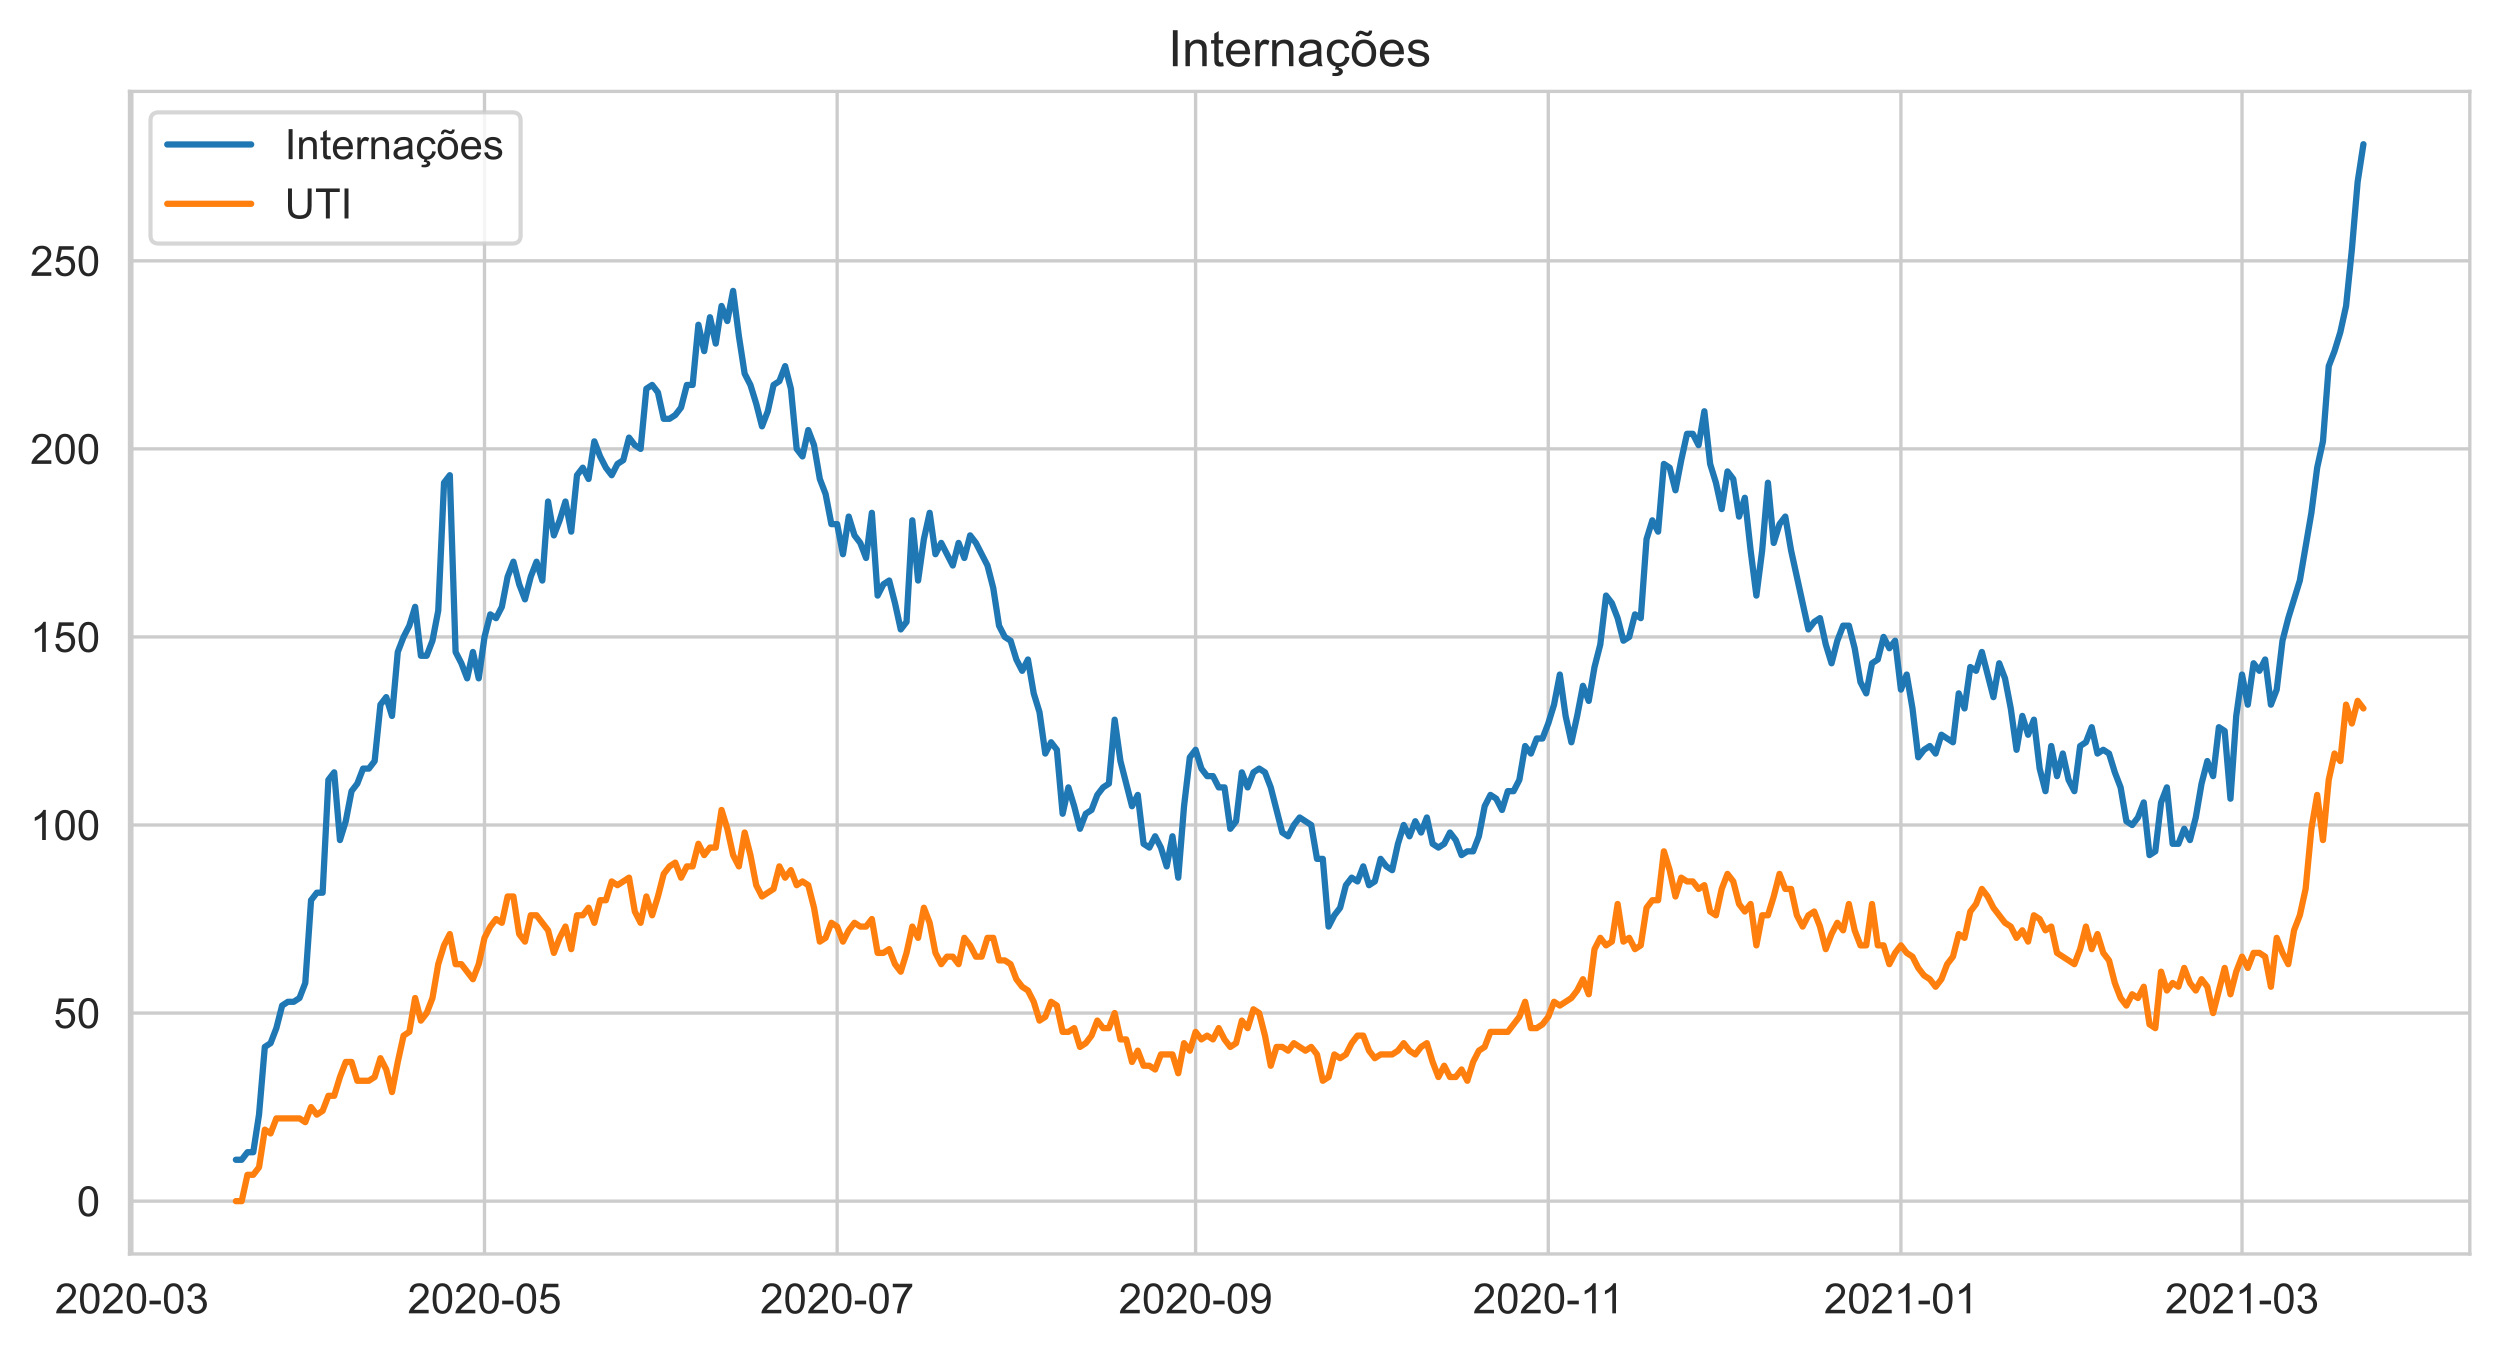 <?xml version="1.0" encoding="utf-8" standalone="no"?>
<!DOCTYPE svg PUBLIC "-//W3C//DTD SVG 1.1//EN"
  "http://www.w3.org/Graphics/SVG/1.1/DTD/svg11.dtd">
<!-- Created with matplotlib (https://matplotlib.org/) -->
<svg height="322.335pt" version="1.1" viewBox="0 0 596.083 322.335" width="596.083pt" xmlns="http://www.w3.org/2000/svg" xmlns:xlink="http://www.w3.org/1999/xlink">
 <defs>
  <style type="text/css">*{stroke-linecap:butt;stroke-linejoin:round;}</style>
 </defs>
 <g id="figure_1">
  <g id="patch_1">
   <path d="M 0 322.335 
L 596.083 322.335 
L 596.083 0 
L 0 0 
z
" style="fill:#ffffff;"/>
  </g>
  <g id="axes_1">
   <g id="patch_2">
    <path d="M 30.883 298.989 
L 588.883 298.989 
L 588.883 21.789 
L 30.883 21.789 
z
" style="fill:#ffffff;"/>
   </g>
   <g id="matplotlib.axis_1">
    <g id="xtick_1">
     <g id="line2d_1">
      <path clip-path="url(#pd61271efd0)" d="M 31.434 298.989 
L 31.434 21.789 
" style="fill:none;stroke:#cccccc;stroke-linecap:round;stroke-width:0.8;"/>
     </g>
     <g id="text_1">
      <!-- 2020-03 -->
      <g style="fill:#262626;" transform="translate(13.087 313.147)scale(0.1 -0.1)">
       <defs>
        <path d="M 50.344 8.453 
L 50.344 0 
L 3.031 0 
Q 2.938 3.172 4.047 6.109 
Q 5.859 10.938 9.828 15.625 
Q 13.812 20.312 21.344 26.469 
Q 33.016 36.031 37.109 41.625 
Q 41.219 47.219 41.219 52.203 
Q 41.219 57.422 37.469 61 
Q 33.734 64.594 27.734 64.594 
Q 21.391 64.594 17.578 60.781 
Q 13.766 56.984 13.719 50.25 
L 4.688 51.172 
Q 5.609 61.281 11.656 66.578 
Q 17.719 71.875 27.938 71.875 
Q 38.234 71.875 44.234 66.156 
Q 50.25 60.453 50.25 52 
Q 50.25 47.703 48.484 43.547 
Q 46.734 39.406 42.656 34.812 
Q 38.578 30.219 29.109 22.219 
Q 21.188 15.578 18.938 13.203 
Q 16.703 10.844 15.234 8.453 
z
" id="ArialMT-50"/>
        <path d="M 4.156 35.297 
Q 4.156 48 6.766 55.734 
Q 9.375 63.484 14.516 67.672 
Q 19.672 71.875 27.484 71.875 
Q 33.25 71.875 37.594 69.547 
Q 41.938 67.234 44.766 62.859 
Q 47.609 58.5 49.219 52.219 
Q 50.828 45.953 50.828 35.297 
Q 50.828 22.703 48.234 14.969 
Q 45.656 7.234 40.5 3 
Q 35.359 -1.219 27.484 -1.219 
Q 17.141 -1.219 11.234 6.203 
Q 4.156 15.141 4.156 35.297 
z
M 13.188 35.297 
Q 13.188 17.672 17.312 11.828 
Q 21.438 6 27.484 6 
Q 33.547 6 37.672 11.859 
Q 41.797 17.719 41.797 35.297 
Q 41.797 52.984 37.672 58.781 
Q 33.547 64.594 27.391 64.594 
Q 21.344 64.594 17.719 59.469 
Q 13.188 52.938 13.188 35.297 
z
" id="ArialMT-48"/>
        <path d="M 3.172 21.484 
L 3.172 30.328 
L 30.172 30.328 
L 30.172 21.484 
z
" id="ArialMT-45"/>
        <path d="M 4.203 18.891 
L 12.984 20.062 
Q 14.5 12.594 18.141 9.297 
Q 21.781 6 27 6 
Q 33.203 6 37.469 10.297 
Q 41.75 14.594 41.75 20.953 
Q 41.75 27 37.797 30.922 
Q 33.844 34.859 27.734 34.859 
Q 25.25 34.859 21.531 33.891 
L 22.516 41.609 
Q 23.391 41.5 23.922 41.5 
Q 29.547 41.5 34.031 44.422 
Q 38.531 47.359 38.531 53.469 
Q 38.531 58.297 35.25 61.469 
Q 31.984 64.656 26.812 64.656 
Q 21.688 64.656 18.266 61.422 
Q 14.844 58.203 13.875 51.766 
L 5.078 53.328 
Q 6.688 62.156 12.391 67.016 
Q 18.109 71.875 26.609 71.875 
Q 32.469 71.875 37.391 69.359 
Q 42.328 66.844 44.938 62.5 
Q 47.562 58.156 47.562 53.266 
Q 47.562 48.641 45.062 44.828 
Q 42.578 41.016 37.703 38.766 
Q 44.047 37.312 47.562 32.688 
Q 51.078 28.078 51.078 21.141 
Q 51.078 11.766 44.234 5.25 
Q 37.406 -1.266 26.953 -1.266 
Q 17.531 -1.266 11.297 4.344 
Q 5.078 9.969 4.203 18.891 
z
" id="ArialMT-51"/>
       </defs>
       <use xlink:href="#ArialMT-50"/>
       <use x="55.615" xlink:href="#ArialMT-48"/>
       <use x="111.23" xlink:href="#ArialMT-50"/>
       <use x="166.846" xlink:href="#ArialMT-48"/>
       <use x="222.461" xlink:href="#ArialMT-45"/>
       <use x="255.762" xlink:href="#ArialMT-48"/>
       <use x="311.377" xlink:href="#ArialMT-51"/>
      </g>
     </g>
    </g>
    <g id="xtick_2">
     <g id="line2d_2">
      <path clip-path="url(#pd61271efd0)" d="M 115.52 298.989 
L 115.52 21.789 
" style="fill:none;stroke:#cccccc;stroke-linecap:round;stroke-width:0.8;"/>
     </g>
     <g id="text_2">
      <!-- 2020-05 -->
      <g style="fill:#262626;" transform="translate(97.173 313.147)scale(0.1 -0.1)">
       <defs>
        <path d="M 4.156 18.75 
L 13.375 19.531 
Q 14.406 12.797 18.141 9.391 
Q 21.875 6 27.156 6 
Q 33.5 6 37.891 10.781 
Q 42.281 15.578 42.281 23.484 
Q 42.281 31 38.062 35.344 
Q 33.844 39.703 27 39.703 
Q 22.75 39.703 19.328 37.766 
Q 15.922 35.844 13.969 32.766 
L 5.719 33.844 
L 12.641 70.609 
L 48.25 70.609 
L 48.25 62.203 
L 19.672 62.203 
L 15.828 42.969 
Q 22.266 47.469 29.344 47.469 
Q 38.719 47.469 45.156 40.969 
Q 51.609 34.469 51.609 24.266 
Q 51.609 14.547 45.953 7.469 
Q 39.062 -1.219 27.156 -1.219 
Q 17.391 -1.219 11.203 4.25 
Q 5.031 9.719 4.156 18.75 
z
" id="ArialMT-53"/>
       </defs>
       <use xlink:href="#ArialMT-50"/>
       <use x="55.615" xlink:href="#ArialMT-48"/>
       <use x="111.23" xlink:href="#ArialMT-50"/>
       <use x="166.846" xlink:href="#ArialMT-48"/>
       <use x="222.461" xlink:href="#ArialMT-45"/>
       <use x="255.762" xlink:href="#ArialMT-48"/>
       <use x="311.377" xlink:href="#ArialMT-53"/>
      </g>
     </g>
    </g>
    <g id="xtick_3">
     <g id="line2d_3">
      <path clip-path="url(#pd61271efd0)" d="M 199.606 298.989 
L 199.606 21.789 
" style="fill:none;stroke:#cccccc;stroke-linecap:round;stroke-width:0.8;"/>
     </g>
     <g id="text_3">
      <!-- 2020-07 -->
      <g style="fill:#262626;" transform="translate(181.258 313.147)scale(0.1 -0.1)">
       <defs>
        <path d="M 4.734 62.203 
L 4.734 70.656 
L 51.078 70.656 
L 51.078 63.812 
Q 44.234 56.547 37.516 44.484 
Q 30.812 32.422 27.156 19.672 
Q 24.516 10.688 23.781 0 
L 14.75 0 
Q 14.891 8.453 18.062 20.406 
Q 21.234 32.375 27.172 43.484 
Q 33.109 54.594 39.797 62.203 
z
" id="ArialMT-55"/>
       </defs>
       <use xlink:href="#ArialMT-50"/>
       <use x="55.615" xlink:href="#ArialMT-48"/>
       <use x="111.23" xlink:href="#ArialMT-50"/>
       <use x="166.846" xlink:href="#ArialMT-48"/>
       <use x="222.461" xlink:href="#ArialMT-45"/>
       <use x="255.762" xlink:href="#ArialMT-48"/>
       <use x="311.377" xlink:href="#ArialMT-55"/>
      </g>
     </g>
    </g>
    <g id="xtick_4">
     <g id="line2d_4">
      <path clip-path="url(#pd61271efd0)" d="M 285.071 298.989 
L 285.071 21.789 
" style="fill:none;stroke:#cccccc;stroke-linecap:round;stroke-width:0.8;"/>
     </g>
     <g id="text_4">
      <!-- 2020-09 -->
      <g style="fill:#262626;" transform="translate(266.723 313.147)scale(0.1 -0.1)">
       <defs>
        <path d="M 5.469 16.547 
L 13.922 17.328 
Q 14.984 11.375 18.016 8.688 
Q 21.047 6 25.781 6 
Q 29.828 6 32.875 7.859 
Q 35.938 9.719 37.891 12.812 
Q 39.844 15.922 41.156 21.188 
Q 42.484 26.469 42.484 31.938 
Q 42.484 32.516 42.438 33.688 
Q 39.797 29.5 35.234 26.875 
Q 30.672 24.266 25.344 24.266 
Q 16.453 24.266 10.297 30.703 
Q 4.156 37.156 4.156 47.703 
Q 4.156 58.594 10.578 65.234 
Q 17 71.875 26.656 71.875 
Q 33.641 71.875 39.422 68.109 
Q 45.219 64.359 48.219 57.391 
Q 51.219 50.438 51.219 37.25 
Q 51.219 23.531 48.234 15.406 
Q 45.266 7.281 39.375 3.031 
Q 33.5 -1.219 25.594 -1.219 
Q 17.188 -1.219 11.859 3.438 
Q 6.547 8.109 5.469 16.547 
z
M 41.453 48.141 
Q 41.453 55.719 37.422 60.156 
Q 33.406 64.594 27.734 64.594 
Q 21.875 64.594 17.531 59.812 
Q 13.188 55.031 13.188 47.406 
Q 13.188 40.578 17.312 36.297 
Q 21.438 32.031 27.484 32.031 
Q 33.594 32.031 37.516 36.297 
Q 41.453 40.578 41.453 48.141 
z
" id="ArialMT-57"/>
       </defs>
       <use xlink:href="#ArialMT-50"/>
       <use x="55.615" xlink:href="#ArialMT-48"/>
       <use x="111.23" xlink:href="#ArialMT-50"/>
       <use x="166.846" xlink:href="#ArialMT-48"/>
       <use x="222.461" xlink:href="#ArialMT-45"/>
       <use x="255.762" xlink:href="#ArialMT-48"/>
       <use x="311.377" xlink:href="#ArialMT-57"/>
      </g>
     </g>
    </g>
    <g id="xtick_5">
     <g id="line2d_5">
      <path clip-path="url(#pd61271efd0)" d="M 369.157 298.989 
L 369.157 21.789 
" style="fill:none;stroke:#cccccc;stroke-linecap:round;stroke-width:0.8;"/>
     </g>
     <g id="text_5">
      <!-- 2020-11 -->
      <g style="fill:#262626;" transform="translate(351.178 313.147)scale(0.1 -0.1)">
       <defs>
        <path d="M 37.25 0 
L 28.469 0 
L 28.469 56 
Q 25.297 52.984 20.141 49.953 
Q 14.984 46.922 10.891 45.406 
L 10.891 53.906 
Q 18.266 57.375 23.781 62.297 
Q 29.297 67.234 31.594 71.875 
L 37.25 71.875 
z
" id="ArialMT-49"/>
       </defs>
       <use xlink:href="#ArialMT-50"/>
       <use x="55.615" xlink:href="#ArialMT-48"/>
       <use x="111.23" xlink:href="#ArialMT-50"/>
       <use x="166.846" xlink:href="#ArialMT-48"/>
       <use x="222.461" xlink:href="#ArialMT-45"/>
       <use x="255.762" xlink:href="#ArialMT-49"/>
       <use x="304.002" xlink:href="#ArialMT-49"/>
      </g>
     </g>
    </g>
    <g id="xtick_6">
     <g id="line2d_6">
      <path clip-path="url(#pd61271efd0)" d="M 453.242 298.989 
L 453.242 21.789 
" style="fill:none;stroke:#cccccc;stroke-linecap:round;stroke-width:0.8;"/>
     </g>
     <g id="text_6">
      <!-- 2021-01 -->
      <g style="fill:#262626;" transform="translate(434.895 313.147)scale(0.1 -0.1)">
       <use xlink:href="#ArialMT-50"/>
       <use x="55.615" xlink:href="#ArialMT-48"/>
       <use x="111.23" xlink:href="#ArialMT-50"/>
       <use x="166.846" xlink:href="#ArialMT-49"/>
       <use x="222.461" xlink:href="#ArialMT-45"/>
       <use x="255.762" xlink:href="#ArialMT-48"/>
       <use x="311.377" xlink:href="#ArialMT-49"/>
      </g>
     </g>
    </g>
    <g id="xtick_7">
     <g id="line2d_7">
      <path clip-path="url(#pd61271efd0)" d="M 534.572 298.989 
L 534.572 21.789 
" style="fill:none;stroke:#cccccc;stroke-linecap:round;stroke-width:0.8;"/>
     </g>
     <g id="text_7">
      <!-- 2021-03 -->
      <g style="fill:#262626;" transform="translate(516.224 313.147)scale(0.1 -0.1)">
       <use xlink:href="#ArialMT-50"/>
       <use x="55.615" xlink:href="#ArialMT-48"/>
       <use x="111.23" xlink:href="#ArialMT-50"/>
       <use x="166.846" xlink:href="#ArialMT-49"/>
       <use x="222.461" xlink:href="#ArialMT-45"/>
       <use x="255.762" xlink:href="#ArialMT-48"/>
       <use x="311.377" xlink:href="#ArialMT-51"/>
      </g>
     </g>
    </g>
   </g>
   <g id="matplotlib.axis_2">
    <g id="ytick_1">
     <g id="line2d_8">
      <path clip-path="url(#pd61271efd0)" d="M 30.883 286.389 
L 588.883 286.389 
" style="fill:none;stroke:#cccccc;stroke-linecap:round;stroke-width:0.8;"/>
     </g>
     <g id="text_8">
      <!-- 0 -->
      <g style="fill:#262626;" transform="translate(18.322 289.968)scale(0.1 -0.1)">
       <use xlink:href="#ArialMT-48"/>
      </g>
     </g>
    </g>
    <g id="ytick_2">
     <g id="line2d_9">
      <path clip-path="url(#pd61271efd0)" d="M 30.883 241.55 
L 588.883 241.55 
" style="fill:none;stroke:#cccccc;stroke-linecap:round;stroke-width:0.8;"/>
     </g>
     <g id="text_9">
      <!-- 50 -->
      <g style="fill:#262626;" transform="translate(12.761 245.128)scale(0.1 -0.1)">
       <use xlink:href="#ArialMT-53"/>
       <use x="55.615" xlink:href="#ArialMT-48"/>
      </g>
     </g>
    </g>
    <g id="ytick_3">
     <g id="line2d_10">
      <path clip-path="url(#pd61271efd0)" d="M 30.883 196.71 
L 588.883 196.71 
" style="fill:none;stroke:#cccccc;stroke-linecap:round;stroke-width:0.8;"/>
     </g>
     <g id="text_10">
      <!-- 100 -->
      <g style="fill:#262626;" transform="translate(7.2 200.289)scale(0.1 -0.1)">
       <use xlink:href="#ArialMT-49"/>
       <use x="55.615" xlink:href="#ArialMT-48"/>
       <use x="111.23" xlink:href="#ArialMT-48"/>
      </g>
     </g>
    </g>
    <g id="ytick_4">
     <g id="line2d_11">
      <path clip-path="url(#pd61271efd0)" d="M 30.883 151.87 
L 588.883 151.87 
" style="fill:none;stroke:#cccccc;stroke-linecap:round;stroke-width:0.8;"/>
     </g>
     <g id="text_11">
      <!-- 150 -->
      <g style="fill:#262626;" transform="translate(7.2 155.449)scale(0.1 -0.1)">
       <use xlink:href="#ArialMT-49"/>
       <use x="55.615" xlink:href="#ArialMT-53"/>
       <use x="111.23" xlink:href="#ArialMT-48"/>
      </g>
     </g>
    </g>
    <g id="ytick_5">
     <g id="line2d_12">
      <path clip-path="url(#pd61271efd0)" d="M 30.883 107.03 
L 588.883 107.03 
" style="fill:none;stroke:#cccccc;stroke-linecap:round;stroke-width:0.8;"/>
     </g>
     <g id="text_12">
      <!-- 200 -->
      <g style="fill:#262626;" transform="translate(7.2 110.609)scale(0.1 -0.1)">
       <use xlink:href="#ArialMT-50"/>
       <use x="55.615" xlink:href="#ArialMT-48"/>
       <use x="111.23" xlink:href="#ArialMT-48"/>
      </g>
     </g>
    </g>
    <g id="ytick_6">
     <g id="line2d_13">
      <path clip-path="url(#pd61271efd0)" d="M 30.883 62.19 
L 588.883 62.19 
" style="fill:none;stroke:#cccccc;stroke-linecap:round;stroke-width:0.8;"/>
     </g>
     <g id="text_13">
      <!-- 250 -->
      <g style="fill:#262626;" transform="translate(7.2 65.769)scale(0.1 -0.1)">
       <use xlink:href="#ArialMT-50"/>
       <use x="55.615" xlink:href="#ArialMT-53"/>
       <use x="111.23" xlink:href="#ArialMT-48"/>
      </g>
     </g>
    </g>
   </g>
   <g id="line2d_14">
    <path clip-path="url(#pd61271efd0)" d="M 56.246 276.525 
L 57.625 276.525 
L 59.003 274.731 
L 60.382 274.731 
L 61.76 265.763 
L 63.139 249.621 
L 64.517 248.724 
L 65.896 245.137 
L 67.274 239.756 
L 68.653 238.859 
L 70.031 238.859 
L 71.409 237.962 
L 72.788 234.375 
L 74.166 214.646 
L 75.545 212.852 
L 76.923 212.852 
L 78.302 185.948 
L 79.68 184.155 
L 81.059 200.297 
L 82.437 195.813 
L 83.816 188.638 
L 85.194 186.845 
L 86.573 183.258 
L 87.951 183.258 
L 89.329 181.464 
L 90.708 168.012 
L 92.086 166.219 
L 93.465 170.703 
L 94.843 155.457 
L 96.222 151.87 
L 97.6 149.179 
L 98.979 144.695 
L 100.357 156.354 
L 101.736 156.354 
L 103.114 152.767 
L 104.492 145.592 
L 105.871 115.101 
L 107.249 113.308 
L 108.628 155.457 
L 110.006 158.147 
L 111.385 161.735 
L 112.763 155.457 
L 114.142 161.735 
L 115.52 151.87 
L 116.899 146.489 
L 118.277 147.386 
L 119.656 144.695 
L 121.034 137.521 
L 122.412 133.934 
L 123.791 139.315 
L 125.169 142.902 
L 126.548 137.521 
L 127.926 133.934 
L 129.305 138.418 
L 130.683 119.585 
L 132.062 127.656 
L 133.44 124.069 
L 134.819 119.585 
L 136.197 126.759 
L 137.576 113.308 
L 138.954 111.514 
L 140.332 114.204 
L 141.711 105.236 
L 143.089 108.824 
L 144.468 111.514 
L 145.846 113.308 
L 147.225 110.617 
L 148.603 109.72 
L 149.982 104.34 
L 151.36 106.133 
L 152.739 107.03 
L 154.117 92.681 
L 155.495 91.784 
L 156.874 93.578 
L 158.252 99.856 
L 159.631 99.856 
L 161.009 98.959 
L 162.388 97.165 
L 163.766 91.784 
L 165.145 91.784 
L 166.523 77.436 
L 167.902 83.713 
L 169.28 75.642 
L 170.659 81.92 
L 172.037 72.952 
L 173.415 76.539 
L 174.794 69.364 
L 176.172 80.126 
L 177.551 89.094 
L 178.929 91.784 
L 180.308 96.268 
L 181.686 101.649 
L 183.065 98.062 
L 184.443 91.784 
L 185.822 90.888 
L 187.2 87.3 
L 188.578 92.681 
L 189.957 107.03 
L 191.335 108.824 
L 192.714 102.546 
L 194.092 106.133 
L 195.471 114.204 
L 196.849 117.792 
L 198.228 124.966 
L 199.606 124.966 
L 200.985 132.14 
L 202.363 123.172 
L 203.742 127.656 
L 205.12 129.45 
L 206.498 133.037 
L 207.877 122.275 
L 209.255 142.005 
L 210.634 139.315 
L 212.012 138.418 
L 213.391 143.799 
L 214.769 150.076 
L 216.148 148.283 
L 217.526 124.069 
L 218.905 138.418 
L 220.283 128.553 
L 221.661 122.275 
L 223.04 132.14 
L 224.418 129.45 
L 227.175 134.831 
L 228.554 129.45 
L 229.932 133.037 
L 231.311 127.656 
L 232.689 129.45 
L 235.446 134.831 
L 236.825 140.211 
L 238.203 149.179 
L 239.581 151.87 
L 240.96 152.767 
L 242.338 157.251 
L 243.717 159.941 
L 245.095 157.251 
L 246.474 165.322 
L 247.852 169.806 
L 249.231 179.671 
L 250.609 176.98 
L 251.988 178.774 
L 253.366 194.019 
L 254.744 187.742 
L 256.123 192.226 
L 257.501 197.606 
L 258.88 194.019 
L 260.258 193.122 
L 261.637 189.535 
L 263.015 187.742 
L 264.394 186.845 
L 265.772 171.599 
L 267.151 181.464 
L 269.908 192.226 
L 271.286 189.535 
L 272.664 201.194 
L 274.043 202.09 
L 275.421 199.4 
L 276.8 202.09 
L 278.178 206.574 
L 279.557 199.4 
L 280.935 209.265 
L 282.314 192.226 
L 283.692 180.567 
L 285.071 178.774 
L 286.449 183.258 
L 287.827 185.051 
L 289.206 185.051 
L 290.584 187.742 
L 291.963 187.742 
L 293.341 197.606 
L 294.72 195.813 
L 296.098 184.155 
L 297.477 187.742 
L 298.855 184.155 
L 300.234 183.258 
L 301.612 184.155 
L 302.991 187.742 
L 305.747 198.503 
L 307.126 199.4 
L 308.504 196.71 
L 309.883 194.916 
L 312.64 196.71 
L 314.018 204.781 
L 315.397 204.781 
L 316.775 220.923 
L 318.154 218.233 
L 319.532 216.439 
L 320.91 211.058 
L 322.289 209.265 
L 323.667 210.162 
L 325.046 206.574 
L 326.424 211.058 
L 327.803 210.162 
L 329.181 204.781 
L 330.56 206.574 
L 331.938 207.471 
L 333.317 201.194 
L 334.695 196.71 
L 336.074 199.4 
L 337.452 195.813 
L 338.83 198.503 
L 340.209 194.916 
L 341.587 201.194 
L 342.966 202.09 
L 344.344 201.194 
L 345.723 198.503 
L 347.101 200.297 
L 348.48 203.884 
L 349.858 202.987 
L 351.237 202.987 
L 352.615 199.4 
L 353.993 192.226 
L 355.372 189.535 
L 356.75 190.432 
L 358.129 193.122 
L 359.507 188.638 
L 360.886 188.638 
L 362.264 185.948 
L 363.643 177.877 
L 365.021 179.671 
L 366.4 176.083 
L 367.778 176.083 
L 369.157 172.496 
L 370.535 168.012 
L 371.913 160.838 
L 373.292 170.703 
L 374.67 176.98 
L 376.049 170.703 
L 377.427 163.528 
L 378.806 167.115 
L 380.184 159.044 
L 381.563 153.663 
L 382.941 142.005 
L 384.32 143.799 
L 385.698 147.386 
L 387.076 152.767 
L 388.455 151.87 
L 389.833 146.489 
L 391.212 147.386 
L 392.59 128.553 
L 393.969 124.069 
L 395.347 126.759 
L 396.726 110.617 
L 398.104 111.514 
L 399.483 116.895 
L 400.861 109.72 
L 402.24 103.443 
L 403.618 103.443 
L 404.996 106.133 
L 406.375 98.062 
L 407.753 110.617 
L 409.132 115.101 
L 410.51 121.379 
L 411.889 112.411 
L 413.267 114.204 
L 414.646 123.172 
L 416.024 118.688 
L 417.403 131.243 
L 418.781 142.005 
L 420.159 131.243 
L 421.538 115.101 
L 422.916 129.45 
L 424.295 124.966 
L 425.673 123.172 
L 427.052 131.243 
L 431.187 150.076 
L 432.566 148.283 
L 433.944 147.386 
L 435.323 153.663 
L 436.701 158.147 
L 438.079 152.767 
L 439.458 149.179 
L 440.836 149.179 
L 442.215 154.56 
L 443.593 162.631 
L 444.972 165.322 
L 446.35 158.147 
L 447.729 157.251 
L 449.107 151.87 
L 450.486 154.56 
L 451.864 152.767 
L 453.242 164.425 
L 454.621 160.838 
L 455.999 168.909 
L 457.378 180.567 
L 458.756 178.774 
L 460.135 177.877 
L 461.513 179.671 
L 462.892 175.187 
L 465.649 176.98 
L 467.027 165.322 
L 468.406 168.909 
L 469.784 159.044 
L 471.162 159.941 
L 472.541 155.457 
L 475.298 166.219 
L 476.676 158.147 
L 478.055 161.735 
L 479.433 168.909 
L 480.812 178.774 
L 482.19 170.703 
L 483.569 175.187 
L 484.947 171.599 
L 486.325 183.258 
L 487.704 188.638 
L 489.082 177.877 
L 490.461 185.051 
L 491.839 179.671 
L 493.218 185.948 
L 494.596 188.638 
L 495.975 177.877 
L 497.353 176.98 
L 498.732 173.393 
L 500.11 179.671 
L 501.489 178.774 
L 502.867 179.671 
L 504.245 184.155 
L 505.624 187.742 
L 507.002 195.813 
L 508.381 196.71 
L 509.759 194.916 
L 511.138 191.329 
L 512.516 203.884 
L 513.895 202.987 
L 515.273 191.329 
L 516.652 187.742 
L 518.03 201.194 
L 519.409 201.194 
L 520.787 197.606 
L 522.165 200.297 
L 523.544 194.916 
L 524.922 186.845 
L 526.301 181.464 
L 527.679 185.051 
L 529.058 173.393 
L 530.436 174.29 
L 531.815 190.432 
L 533.193 170.703 
L 534.572 160.838 
L 535.95 168.012 
L 537.328 158.147 
L 538.707 159.941 
L 540.085 157.251 
L 541.464 168.012 
L 542.842 164.425 
L 544.221 152.767 
L 545.599 147.386 
L 548.356 138.418 
L 551.113 122.275 
L 552.492 111.514 
L 553.87 105.236 
L 555.248 87.3 
L 556.627 83.713 
L 558.005 79.229 
L 559.384 72.952 
L 560.762 59.5 
L 562.141 43.357 
L 563.519 34.389 
L 563.519 34.389 
" style="fill:none;stroke:#1f77b4;stroke-linecap:round;stroke-width:1.5;"/>
   </g>
   <g id="line2d_15">
    <path clip-path="url(#pd61271efd0)" d="M 56.246 286.389 
L 57.625 286.389 
L 59.003 280.112 
L 60.382 280.112 
L 61.76 278.318 
L 63.139 269.35 
L 64.517 270.247 
L 65.896 266.66 
L 71.409 266.66 
L 72.788 267.557 
L 74.166 263.969 
L 75.545 265.763 
L 76.923 264.866 
L 78.302 261.279 
L 79.68 261.279 
L 81.059 256.795 
L 82.437 253.208 
L 83.816 253.208 
L 85.194 257.692 
L 87.951 257.692 
L 89.329 256.795 
L 90.708 252.311 
L 92.086 255.001 
L 93.465 260.382 
L 94.843 253.208 
L 96.222 246.93 
L 97.6 246.034 
L 98.979 237.962 
L 100.357 243.343 
L 101.736 241.55 
L 103.114 237.962 
L 104.492 229.891 
L 105.871 225.407 
L 107.249 222.717 
L 108.628 229.891 
L 110.006 229.891 
L 112.763 233.478 
L 114.142 229.891 
L 115.52 223.614 
L 116.899 220.923 
L 118.277 219.13 
L 119.656 220.026 
L 121.034 213.749 
L 122.412 213.749 
L 123.791 222.717 
L 125.169 224.51 
L 126.548 218.233 
L 127.926 218.233 
L 130.683 221.82 
L 132.062 227.201 
L 133.44 223.614 
L 134.819 220.923 
L 136.197 226.304 
L 137.576 218.233 
L 138.954 218.233 
L 140.332 216.439 
L 141.711 220.026 
L 143.089 214.646 
L 144.468 214.646 
L 145.846 210.162 
L 147.225 211.058 
L 149.982 209.265 
L 151.36 217.336 
L 152.739 220.026 
L 154.117 213.749 
L 155.495 218.233 
L 156.874 213.749 
L 158.252 208.368 
L 159.631 206.574 
L 161.009 205.678 
L 162.388 209.265 
L 163.766 206.574 
L 165.145 206.574 
L 166.523 201.194 
L 167.902 203.884 
L 169.28 202.09 
L 170.659 202.09 
L 172.037 193.122 
L 173.415 197.606 
L 174.794 203.884 
L 176.172 206.574 
L 177.551 198.503 
L 178.929 203.884 
L 180.308 211.058 
L 181.686 213.749 
L 184.443 211.955 
L 185.822 206.574 
L 187.2 209.265 
L 188.578 207.471 
L 189.957 211.058 
L 191.335 210.162 
L 192.714 211.058 
L 194.092 216.439 
L 195.471 224.51 
L 196.849 223.614 
L 198.228 220.026 
L 199.606 220.923 
L 200.985 224.51 
L 202.363 221.82 
L 203.742 220.026 
L 205.12 220.923 
L 206.498 220.923 
L 207.877 219.13 
L 209.255 227.201 
L 210.634 227.201 
L 212.012 226.304 
L 213.391 229.891 
L 214.769 231.685 
L 216.148 227.201 
L 217.526 220.923 
L 218.905 223.614 
L 220.283 216.439 
L 221.661 220.026 
L 223.04 227.201 
L 224.418 229.891 
L 225.797 228.098 
L 227.175 228.098 
L 228.554 229.891 
L 229.932 223.614 
L 231.311 225.407 
L 232.689 228.098 
L 234.068 228.098 
L 235.446 223.614 
L 236.825 223.614 
L 238.203 228.994 
L 239.581 228.994 
L 240.96 229.891 
L 242.338 233.478 
L 243.717 235.272 
L 245.095 236.169 
L 246.474 238.859 
L 247.852 243.343 
L 249.231 242.446 
L 250.609 238.859 
L 251.988 239.756 
L 253.366 246.034 
L 254.744 246.034 
L 256.123 245.137 
L 257.501 249.621 
L 258.88 248.724 
L 260.258 246.93 
L 261.637 243.343 
L 263.015 245.137 
L 264.394 245.137 
L 265.772 241.55 
L 267.151 247.827 
L 268.529 247.827 
L 269.908 253.208 
L 271.286 250.517 
L 272.664 254.105 
L 274.043 254.105 
L 275.421 255.001 
L 276.8 251.414 
L 279.557 251.414 
L 280.935 255.898 
L 282.314 248.724 
L 283.692 250.517 
L 285.071 246.034 
L 286.449 247.827 
L 287.827 246.93 
L 289.206 247.827 
L 290.584 245.137 
L 291.963 247.827 
L 293.341 249.621 
L 294.72 248.724 
L 296.098 243.343 
L 297.477 245.137 
L 298.855 240.653 
L 300.234 241.55 
L 301.612 246.93 
L 302.991 254.105 
L 304.369 249.621 
L 305.747 249.621 
L 307.126 250.517 
L 308.504 248.724 
L 311.261 250.517 
L 312.64 249.621 
L 314.018 251.414 
L 315.397 257.692 
L 316.775 256.795 
L 318.154 251.414 
L 319.532 252.311 
L 320.91 251.414 
L 322.289 248.724 
L 323.667 246.93 
L 325.046 246.93 
L 326.424 250.517 
L 327.803 252.311 
L 329.181 251.414 
L 331.938 251.414 
L 333.317 250.517 
L 334.695 248.724 
L 336.074 250.517 
L 337.452 251.414 
L 338.83 249.621 
L 340.209 248.724 
L 341.587 253.208 
L 342.966 256.795 
L 344.344 254.105 
L 345.723 256.795 
L 347.101 256.795 
L 348.48 255.001 
L 349.858 257.692 
L 351.237 253.208 
L 352.615 250.517 
L 353.993 249.621 
L 355.372 246.034 
L 359.507 246.034 
L 362.264 242.446 
L 363.643 238.859 
L 365.021 245.137 
L 366.4 245.137 
L 367.778 244.24 
L 369.157 242.446 
L 370.535 238.859 
L 371.913 239.756 
L 374.67 237.962 
L 376.049 236.169 
L 377.427 233.478 
L 378.806 237.066 
L 380.184 226.304 
L 381.563 223.614 
L 382.941 225.407 
L 384.32 224.51 
L 385.698 215.542 
L 387.076 224.51 
L 388.455 223.614 
L 389.833 226.304 
L 391.212 225.407 
L 392.59 216.439 
L 393.969 214.646 
L 395.347 214.646 
L 396.726 202.987 
L 398.104 207.471 
L 399.483 213.749 
L 400.861 209.265 
L 402.24 210.162 
L 403.618 210.162 
L 404.996 211.955 
L 406.375 211.058 
L 407.753 217.336 
L 409.132 218.233 
L 410.51 211.955 
L 411.889 208.368 
L 413.267 210.162 
L 414.646 215.542 
L 416.024 217.336 
L 417.403 215.542 
L 418.781 225.407 
L 420.159 218.233 
L 421.538 218.233 
L 422.916 213.749 
L 424.295 208.368 
L 425.673 211.955 
L 427.052 211.955 
L 428.43 218.233 
L 429.809 220.923 
L 431.187 218.233 
L 432.566 217.336 
L 433.944 220.923 
L 435.323 226.304 
L 436.701 222.717 
L 438.079 220.026 
L 439.458 221.82 
L 440.836 215.542 
L 442.215 221.82 
L 443.593 225.407 
L 444.972 225.407 
L 446.35 215.542 
L 447.729 225.407 
L 449.107 225.407 
L 450.486 229.891 
L 451.864 227.201 
L 453.242 225.407 
L 454.621 227.201 
L 455.999 228.098 
L 457.378 230.788 
L 458.756 232.582 
L 460.135 233.478 
L 461.513 235.272 
L 462.892 233.478 
L 464.27 229.891 
L 465.649 228.098 
L 467.027 222.717 
L 468.406 223.614 
L 469.784 217.336 
L 471.162 215.542 
L 472.541 211.955 
L 473.919 213.749 
L 475.298 216.439 
L 478.055 220.026 
L 479.433 220.923 
L 480.812 223.614 
L 482.19 221.82 
L 483.569 224.51 
L 484.947 218.233 
L 486.325 219.13 
L 487.704 221.82 
L 489.082 220.923 
L 490.461 227.201 
L 494.596 229.891 
L 495.975 226.304 
L 497.353 220.923 
L 498.732 226.304 
L 500.11 222.717 
L 501.489 227.201 
L 502.867 228.994 
L 504.245 234.375 
L 505.624 237.962 
L 507.002 239.756 
L 508.381 237.066 
L 509.759 237.962 
L 511.138 235.272 
L 512.516 244.24 
L 513.895 245.137 
L 515.273 231.685 
L 516.652 236.169 
L 518.03 234.375 
L 519.409 235.272 
L 520.787 230.788 
L 522.165 234.375 
L 523.544 236.169 
L 524.922 233.478 
L 526.301 235.272 
L 527.679 241.55 
L 530.436 230.788 
L 531.815 237.066 
L 533.193 231.685 
L 534.572 228.098 
L 535.95 230.788 
L 537.328 227.201 
L 538.707 227.201 
L 540.085 228.098 
L 541.464 235.272 
L 542.842 223.614 
L 544.221 227.201 
L 545.599 229.891 
L 546.978 221.82 
L 548.356 218.233 
L 549.735 211.955 
L 551.113 197.606 
L 552.492 189.535 
L 553.87 200.297 
L 555.248 185.948 
L 556.627 179.671 
L 558.005 181.464 
L 559.384 168.012 
L 560.762 172.496 
L 562.141 167.115 
L 563.519 168.909 
L 563.519 168.909 
" style="fill:none;stroke:#ff7f0e;stroke-linecap:round;stroke-width:1.5;"/>
   </g>
   <g id="patch_3">
    <path d="M 30.883 298.989 
L 30.883 21.789 
" style="fill:none;stroke:#cccccc;stroke-linecap:square;stroke-linejoin:miter;stroke-width:0.8;"/>
   </g>
   <g id="patch_4">
    <path d="M 588.883 298.989 
L 588.883 21.789 
" style="fill:none;stroke:#cccccc;stroke-linecap:square;stroke-linejoin:miter;stroke-width:0.8;"/>
   </g>
   <g id="patch_5">
    <path d="M 30.883 298.989 
L 588.883 298.989 
" style="fill:none;stroke:#cccccc;stroke-linecap:square;stroke-linejoin:miter;stroke-width:0.8;"/>
   </g>
   <g id="patch_6">
    <path d="M 30.883 21.789 
L 588.883 21.789 
" style="fill:none;stroke:#cccccc;stroke-linecap:square;stroke-linejoin:miter;stroke-width:0.8;"/>
   </g>
   <g id="text_14">
    <!-- Internações -->
    <g style="fill:#262626;" transform="translate(278.532 15.789)scale(0.12 -0.12)">
     <defs>
      <path d="M 9.328 0 
L 9.328 71.578 
L 18.797 71.578 
L 18.797 0 
z
" id="ArialMT-73"/>
      <path d="M 6.594 0 
L 6.594 51.859 
L 14.5 51.859 
L 14.5 44.484 
Q 20.219 53.031 31 53.031 
Q 35.688 53.031 39.625 51.344 
Q 43.562 49.656 45.516 46.922 
Q 47.469 44.188 48.25 40.438 
Q 48.734 37.984 48.734 31.891 
L 48.734 0 
L 39.938 0 
L 39.938 31.547 
Q 39.938 36.922 38.906 39.578 
Q 37.891 42.234 35.281 43.812 
Q 32.672 45.406 29.156 45.406 
Q 23.531 45.406 19.453 41.844 
Q 15.375 38.281 15.375 28.328 
L 15.375 0 
z
" id="ArialMT-110"/>
      <path d="M 25.781 7.859 
L 27.047 0.094 
Q 23.344 -0.688 20.406 -0.688 
Q 15.625 -0.688 12.984 0.828 
Q 10.359 2.344 9.281 4.812 
Q 8.203 7.281 8.203 15.188 
L 8.203 45.016 
L 1.766 45.016 
L 1.766 51.859 
L 8.203 51.859 
L 8.203 64.703 
L 16.938 69.969 
L 16.938 51.859 
L 25.781 51.859 
L 25.781 45.016 
L 16.938 45.016 
L 16.938 14.703 
Q 16.938 10.938 17.406 9.859 
Q 17.875 8.797 18.922 8.156 
Q 19.969 7.516 21.922 7.516 
Q 23.391 7.516 25.781 7.859 
z
" id="ArialMT-116"/>
      <path d="M 42.094 16.703 
L 51.172 15.578 
Q 49.031 7.625 43.219 3.219 
Q 37.406 -1.172 28.375 -1.172 
Q 17 -1.172 10.328 5.828 
Q 3.656 12.844 3.656 25.484 
Q 3.656 38.578 10.391 45.797 
Q 17.141 53.031 27.875 53.031 
Q 38.281 53.031 44.875 45.953 
Q 51.469 38.875 51.469 26.031 
Q 51.469 25.25 51.422 23.688 
L 12.75 23.688 
Q 13.234 15.141 17.578 10.594 
Q 21.922 6.062 28.422 6.062 
Q 33.25 6.062 36.672 8.594 
Q 40.094 11.141 42.094 16.703 
z
M 13.234 30.906 
L 42.188 30.906 
Q 41.609 37.453 38.875 40.719 
Q 34.672 45.797 27.984 45.797 
Q 21.922 45.797 17.797 41.75 
Q 13.672 37.703 13.234 30.906 
z
" id="ArialMT-101"/>
      <path d="M 6.5 0 
L 6.5 51.859 
L 14.406 51.859 
L 14.406 44 
Q 17.438 49.516 20 51.266 
Q 22.562 53.031 25.641 53.031 
Q 30.078 53.031 34.672 50.203 
L 31.641 42.047 
Q 28.422 43.953 25.203 43.953 
Q 22.312 43.953 20.016 42.219 
Q 17.719 40.484 16.75 37.406 
Q 15.281 32.719 15.281 27.156 
L 15.281 0 
z
" id="ArialMT-114"/>
      <path d="M 40.438 6.391 
Q 35.547 2.25 31.031 0.531 
Q 26.516 -1.172 21.344 -1.172 
Q 12.797 -1.172 8.203 3 
Q 3.609 7.172 3.609 13.672 
Q 3.609 17.484 5.344 20.625 
Q 7.078 23.781 9.891 25.688 
Q 12.703 27.594 16.219 28.562 
Q 18.797 29.25 24.031 29.891 
Q 34.672 31.156 39.703 32.906 
Q 39.75 34.719 39.75 35.203 
Q 39.75 40.578 37.25 42.781 
Q 33.891 45.75 27.25 45.75 
Q 21.047 45.75 18.094 43.578 
Q 15.141 41.406 13.719 35.891 
L 5.125 37.062 
Q 6.297 42.578 8.984 45.969 
Q 11.672 49.359 16.75 51.188 
Q 21.828 53.031 28.516 53.031 
Q 35.156 53.031 39.297 51.469 
Q 43.453 49.906 45.406 47.531 
Q 47.359 45.172 48.141 41.547 
Q 48.578 39.312 48.578 33.453 
L 48.578 21.734 
Q 48.578 9.469 49.141 6.219 
Q 49.703 2.984 51.375 0 
L 42.188 0 
Q 40.828 2.734 40.438 6.391 
z
M 39.703 26.031 
Q 34.906 24.078 25.344 22.703 
Q 19.922 21.922 17.672 20.938 
Q 15.438 19.969 14.203 18.094 
Q 12.984 16.219 12.984 13.922 
Q 12.984 10.406 15.641 8.062 
Q 18.312 5.719 23.438 5.719 
Q 28.516 5.719 32.469 7.938 
Q 36.422 10.156 38.281 14.016 
Q 39.703 17 39.703 22.797 
z
" id="ArialMT-97"/>
      <path d="M 40.438 19 
L 49.078 17.875 
Q 47.656 8.938 41.812 3.875 
Q 35.984 -1.172 27.484 -1.172 
Q 16.844 -1.172 10.375 5.781 
Q 3.906 12.75 3.906 25.734 
Q 3.906 34.125 6.688 40.422 
Q 9.469 46.734 15.156 49.875 
Q 20.844 53.031 27.547 53.031 
Q 35.984 53.031 41.359 48.75 
Q 46.734 44.484 48.25 36.625 
L 39.703 35.297 
Q 38.484 40.531 35.375 43.156 
Q 32.281 45.797 27.875 45.797 
Q 21.234 45.797 17.078 41.031 
Q 12.938 36.281 12.938 25.984 
Q 12.938 15.531 16.938 10.797 
Q 20.953 6.062 27.391 6.062 
Q 32.562 6.062 36.031 9.234 
Q 39.5 12.406 40.438 19 
z
M 20.062 -6.531 
L 22.609 2.109 
L 29.156 2.109 
L 27.547 -3.125 
Q 31.688 -3.609 33.781 -5.672 
Q 35.891 -7.75 35.891 -10.297 
Q 35.891 -13.953 32.375 -16.766 
Q 28.859 -19.578 21.781 -19.578 
Q 17.781 -19.578 14.75 -18.984 
L 15.281 -13.281 
Q 18.406 -13.469 19.875 -13.469 
Q 24.469 -13.469 26.312 -12.203 
Q 27.734 -11.219 27.734 -9.812 
Q 27.734 -8.922 27.172 -8.234 
Q 26.609 -7.562 25.094 -7.062 
Q 23.578 -6.578 20.062 -6.531 
z
" id="ArialMT-231"/>
      <path d="M 3.328 25.922 
Q 3.328 40.328 11.328 47.266 
Q 18.016 53.031 27.641 53.031 
Q 38.328 53.031 45.109 46.016 
Q 51.906 39.016 51.906 26.656 
Q 51.906 16.656 48.906 10.906 
Q 45.906 5.172 40.156 2 
Q 34.422 -1.172 27.641 -1.172 
Q 16.75 -1.172 10.031 5.812 
Q 3.328 12.797 3.328 25.922 
z
M 12.359 25.922 
Q 12.359 15.969 16.703 11.016 
Q 21.047 6.062 27.641 6.062 
Q 34.188 6.062 38.531 11.031 
Q 42.875 16.016 42.875 26.219 
Q 42.875 35.844 38.5 40.797 
Q 34.125 45.75 27.641 45.75 
Q 21.047 45.75 16.703 40.812 
Q 12.359 35.891 12.359 25.922 
z
M 11.281 59.516 
Q 11.234 64.594 14.062 67.625 
Q 16.844 70.656 21.188 70.656 
Q 24.219 70.656 29.438 68.016 
Q 32.328 66.547 34.031 66.547 
Q 35.594 66.547 36.422 67.406 
Q 37.25 68.266 37.594 70.797 
L 43.953 70.797 
Q 43.797 65.234 41.141 62.453 
Q 38.484 59.672 34.375 59.672 
Q 31.297 59.672 26.266 62.406 
Q 23 64.156 21.484 64.156 
Q 19.828 64.156 18.797 62.984 
Q 17.719 61.812 17.781 59.516 
z
" id="ArialMT-245"/>
      <path d="M 3.078 15.484 
L 11.766 16.844 
Q 12.5 11.625 15.844 8.844 
Q 19.188 6.062 25.203 6.062 
Q 31.25 6.062 34.172 8.516 
Q 37.109 10.984 37.109 14.312 
Q 37.109 17.281 34.516 19 
Q 32.719 20.172 25.531 21.969 
Q 15.875 24.422 12.141 26.203 
Q 8.406 27.984 6.469 31.125 
Q 4.547 34.281 4.547 38.094 
Q 4.547 41.547 6.125 44.5 
Q 7.719 47.469 10.453 49.422 
Q 12.5 50.922 16.031 51.969 
Q 19.578 53.031 23.641 53.031 
Q 29.734 53.031 34.344 51.266 
Q 38.969 49.516 41.156 46.5 
Q 43.359 43.5 44.188 38.484 
L 35.594 37.312 
Q 35.016 41.312 32.203 43.547 
Q 29.391 45.797 24.266 45.797 
Q 18.219 45.797 15.625 43.797 
Q 13.031 41.797 13.031 39.109 
Q 13.031 37.406 14.109 36.031 
Q 15.188 34.625 17.484 33.688 
Q 18.797 33.203 25.25 31.453 
Q 34.578 28.953 38.25 27.359 
Q 41.938 25.781 44.031 22.75 
Q 46.141 19.734 46.141 15.234 
Q 46.141 10.844 43.578 6.953 
Q 41.016 3.078 36.172 0.953 
Q 31.344 -1.172 25.25 -1.172 
Q 15.141 -1.172 9.844 3.031 
Q 4.547 7.234 3.078 15.484 
z
" id="ArialMT-115"/>
     </defs>
     <use xlink:href="#ArialMT-73"/>
     <use x="27.783" xlink:href="#ArialMT-110"/>
     <use x="83.398" xlink:href="#ArialMT-116"/>
     <use x="111.182" xlink:href="#ArialMT-101"/>
     <use x="166.797" xlink:href="#ArialMT-114"/>
     <use x="200.098" xlink:href="#ArialMT-110"/>
     <use x="255.713" xlink:href="#ArialMT-97"/>
     <use x="311.328" xlink:href="#ArialMT-231"/>
     <use x="361.328" xlink:href="#ArialMT-245"/>
     <use x="416.943" xlink:href="#ArialMT-101"/>
     <use x="472.559" xlink:href="#ArialMT-115"/>
    </g>
   </g>
   <g id="legend_1">
    <g id="patch_7">
     <path d="M 37.883 58.08 
L 122.134 58.08 
Q 124.134 58.08 124.134 56.08 
L 124.134 28.789 
Q 124.134 26.789 122.134 26.789 
L 37.883 26.789 
Q 35.883 26.789 35.883 28.789 
L 35.883 56.08 
Q 35.883 58.08 37.883 58.08 
z
" style="fill:#ffffff;opacity:0.8;stroke:#cccccc;stroke-linejoin:miter;"/>
    </g>
    <g id="line2d_16">
     <path d="M 39.883 34.447 
L 59.883 34.447 
" style="fill:none;stroke:#1f77b4;stroke-linecap:round;stroke-width:1.5;"/>
    </g>
    <g id="line2d_17"/>
    <g id="text_15">
     <!-- Internações -->
     <g style="fill:#262626;" transform="translate(67.883 37.947)scale(0.1 -0.1)">
      <use xlink:href="#ArialMT-73"/>
      <use x="27.783" xlink:href="#ArialMT-110"/>
      <use x="83.398" xlink:href="#ArialMT-116"/>
      <use x="111.182" xlink:href="#ArialMT-101"/>
      <use x="166.797" xlink:href="#ArialMT-114"/>
      <use x="200.098" xlink:href="#ArialMT-110"/>
      <use x="255.713" xlink:href="#ArialMT-97"/>
      <use x="311.328" xlink:href="#ArialMT-231"/>
      <use x="361.328" xlink:href="#ArialMT-245"/>
      <use x="416.943" xlink:href="#ArialMT-101"/>
      <use x="472.559" xlink:href="#ArialMT-115"/>
     </g>
    </g>
    <g id="line2d_18">
     <path d="M 39.883 48.593 
L 59.883 48.593 
" style="fill:none;stroke:#ff7f0e;stroke-linecap:round;stroke-width:1.5;"/>
    </g>
    <g id="line2d_19"/>
    <g id="text_16">
     <!-- UTI -->
     <g style="fill:#262626;" transform="translate(67.883 52.093)scale(0.1 -0.1)">
      <defs>
       <path d="M 54.688 71.578 
L 64.156 71.578 
L 64.156 30.219 
Q 64.156 19.438 61.719 13.078 
Q 59.281 6.734 52.906 2.75 
Q 46.531 -1.219 36.188 -1.219 
Q 26.125 -1.219 19.719 2.25 
Q 13.328 5.719 10.594 12.281 
Q 7.859 18.844 7.859 30.219 
L 7.859 71.578 
L 17.328 71.578 
L 17.328 30.281 
Q 17.328 20.953 19.062 16.531 
Q 20.797 12.109 25.016 9.719 
Q 29.25 7.328 35.359 7.328 
Q 45.797 7.328 50.234 12.062 
Q 54.688 16.797 54.688 30.281 
z
" id="ArialMT-85"/>
       <path d="M 25.922 0 
L 25.922 63.141 
L 2.344 63.141 
L 2.344 71.578 
L 59.078 71.578 
L 59.078 63.141 
L 35.406 63.141 
L 35.406 0 
z
" id="ArialMT-84"/>
      </defs>
      <use xlink:href="#ArialMT-85"/>
      <use x="72.217" xlink:href="#ArialMT-84"/>
      <use x="133.301" xlink:href="#ArialMT-73"/>
     </g>
    </g>
   </g>
  </g>
 </g>
 <defs>
  <clipPath id="pd61271efd0">
   <rect height="277.2" width="558" x="30.883" y="21.789"/>
  </clipPath>
 </defs>
</svg>
